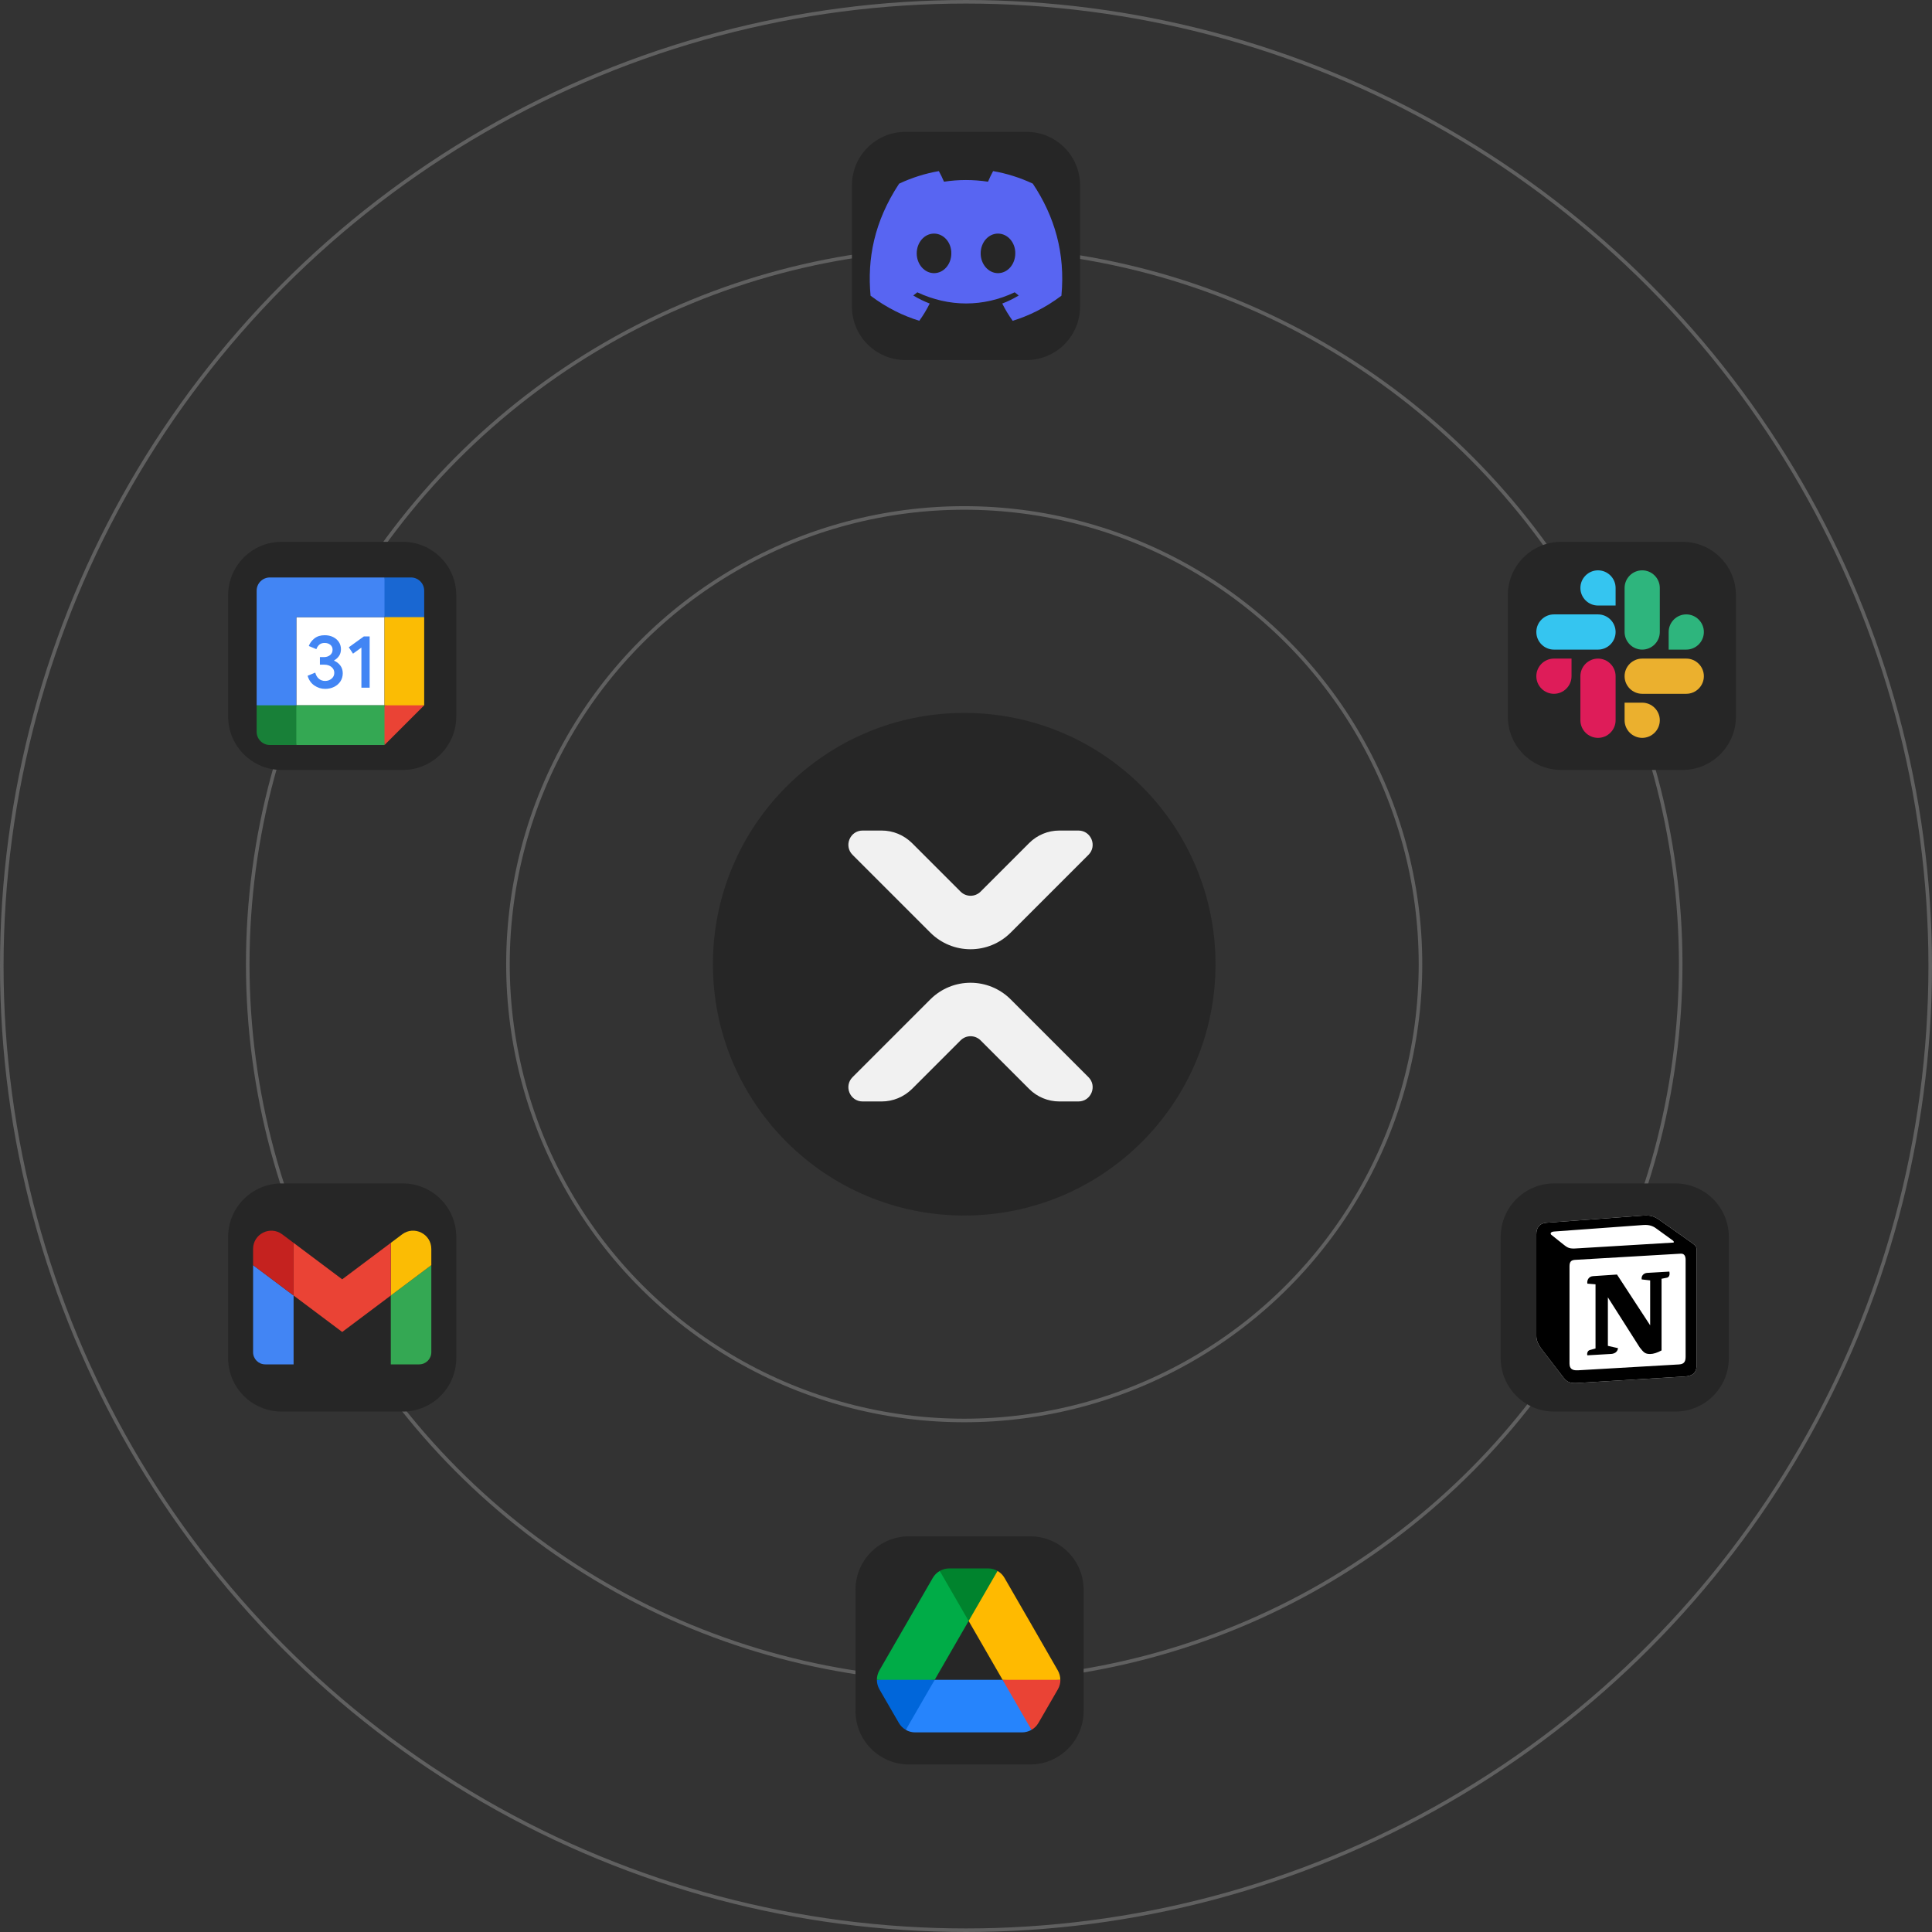 <svg width="542" height="542" viewBox="0 0 542 542" fill="none" xmlns="http://www.w3.org/2000/svg">
<rect x="0" y="0" width="542" height="542" fill="#333333" stroke="none"/>
<circle cx="270.5" cy="270.5" r="128" stroke="#606060"/>
<circle cx="270.5" cy="270.5" r="201" stroke="#606060"/>
<circle cx="271" cy="271" r="270.5" stroke="#606060"/>
<circle cx="270.5" cy="270.5" r="70.5" fill="#262626"/>
<path d="M247.357 233H241.99C238.451 233 236.662 237.301 239.174 239.813L260.982 261.621C267.224 267.863 277.31 267.863 283.551 261.621L305.359 239.813C307.871 237.301 306.083 233 302.543 233H297.177C294.018 233 290.973 234.256 288.727 236.501L275.102 250.127C273.542 251.687 271.03 251.687 269.469 250.127L255.844 236.501C253.56 234.256 250.516 233 247.357 233Z" fill="#F1F1F1"/>
<path d="M247.357 309H241.99C238.451 309 236.662 304.7 239.174 302.188L260.982 280.38C267.224 274.138 277.31 274.138 283.551 280.38L305.359 302.188C307.871 304.7 306.083 309 302.543 309H297.177C294.018 309 290.973 307.744 288.727 305.499L275.102 291.873C273.542 290.313 271.03 290.313 269.469 291.873L255.844 305.499C253.56 307.744 250.516 309 247.357 309Z" fill="#F1F1F1"/>
<path d="M288 37H254C245.716 37 239 43.716 239 52V86C239 94.284 245.716 101 254 101H288C296.284 101 303 94.284 303 86V52C303 43.716 296.284 37 288 37Z" fill="#262626"/>
<path d="M289.743 51.518C286.202 49.853 282.455 48.67 278.603 48C278.123 48.872 277.562 50.044 277.175 50.977C273.022 50.349 268.906 50.349 264.829 50.977C264.442 50.044 263.869 48.872 263.385 48C259.528 48.67 255.778 49.856 252.235 51.526C245.185 62.231 243.274 72.67 244.229 82.961C248.906 86.469 253.437 88.601 257.893 89.996C259 88.466 259.979 86.846 260.819 85.153C259.219 84.541 257.677 83.787 256.211 82.9C256.597 82.612 256.974 82.313 257.341 82.002C266.226 86.177 275.88 86.177 284.659 82.002C285.028 82.311 285.405 82.61 285.789 82.9C284.32 83.789 282.775 84.545 281.172 85.158C282.017 86.857 282.994 88.479 284.099 90C288.558 88.605 293.094 86.474 297.77 82.961C298.892 71.031 295.855 60.688 289.743 51.518ZM262.03 76.632C259.362 76.632 257.175 74.13 257.175 71.084C257.175 68.037 259.316 65.531 262.03 65.531C264.744 65.531 266.931 68.032 266.884 71.084C266.889 74.13 264.744 76.632 262.03 76.632ZM279.97 76.632C277.303 76.632 275.116 74.13 275.116 71.084C275.116 68.037 277.256 65.531 279.97 65.531C282.684 65.531 284.871 68.032 284.825 71.084C284.825 74.13 282.684 76.632 279.97 76.632Z" fill="#5865F2"/>
<path d="M472 152H438C429.716 152 423 158.716 423 167V201C423 209.284 429.716 216 438 216H472C480.284 216 487 209.284 487 201V167C487 158.716 480.284 152 472 152Z" fill="#262626"/>
<path d="M440.873 189.7C440.873 192.418 438.657 194.638 435.938 194.638C433.219 194.638 431 192.418 431 189.7C431 186.982 433.22 184.761 435.938 184.761H440.874L440.873 189.7ZM443.361 189.7C443.361 186.982 445.582 184.761 448.3 184.761C451.018 184.761 453.238 186.981 453.238 189.7V202.062C453.238 204.78 451.018 207 448.3 207C445.582 207 443.361 204.78 443.361 202.062V189.7Z" fill="#DE1C59"/>
<path d="M448.3 169.873C445.582 169.873 443.361 167.657 443.361 164.938C443.361 162.219 445.582 160 448.3 160C451.018 160 453.238 162.22 453.238 164.938V169.874L448.3 169.873ZM448.3 172.361C451.018 172.361 453.238 174.582 453.238 177.3C453.238 180.018 451.018 182.238 448.3 182.238H435.938C433.22 182.238 431 180.018 431 177.3C431 174.582 433.22 172.361 435.938 172.361H448.3Z" fill="#35C5F0"/>
<path d="M468.126 177.3C468.126 174.582 470.343 172.361 473.061 172.361C475.78 172.361 478 174.582 478 177.3C478 180.018 475.78 182.238 473.061 182.238H468.126V177.3ZM465.638 177.3C465.638 180.018 463.418 182.238 460.7 182.238C457.981 182.238 455.761 180.018 455.761 177.3V164.938C455.761 162.22 457.981 160 460.7 160C463.418 160 465.638 162.22 465.638 164.938V177.3Z" fill="#2EB57D"/>
<path d="M460.7 197.126C463.418 197.126 465.638 199.343 465.638 202.062C465.638 204.78 463.418 207 460.7 207C457.981 207 455.761 204.78 455.761 202.062V197.126H460.7ZM460.7 194.638C457.981 194.638 455.761 192.418 455.761 189.7C455.761 186.982 457.981 184.761 460.7 184.761H473.061C475.78 184.761 478 186.981 478 189.7C478 192.418 475.78 194.638 473.061 194.638H460.7Z" fill="#EBB02E"/>
<path d="M289 431H255C246.716 431 240 437.716 240 446V480C240 488.284 246.716 495 255 495H289C297.284 495 304 488.284 304 480V446C304 437.716 297.284 431 289 431Z" fill="#262626"/>
<path d="M249.892 479.424L252.163 483.346C252.635 484.172 253.313 484.82 254.109 485.292C256.39 482.397 257.977 480.176 258.871 478.628C259.779 477.057 260.894 474.6 262.218 471.256C258.651 470.787 255.948 470.552 254.109 470.552C252.344 470.552 249.641 470.787 246 471.256C246 472.17 246.236 473.084 246.708 473.91L249.892 479.424Z" fill="#0066DA"/>
<path d="M289.376 485.292C290.172 484.82 290.85 484.172 291.322 483.346L292.266 481.724L296.777 473.91C297.24 473.102 297.484 472.188 297.485 471.256C293.823 470.787 291.125 470.552 289.391 470.552C287.527 470.552 284.829 470.787 281.296 471.256C282.604 474.618 283.705 477.076 284.599 478.628C285.501 480.195 287.093 482.416 289.376 485.292Z" fill="#EA4335"/>
<path d="M271.742 454.744C274.381 451.557 276.199 449.1 277.198 447.372C278.001 445.981 278.886 443.759 279.851 440.708C279.055 440.236 278.141 440 277.198 440H266.287C265.344 440 264.43 440.265 263.634 440.708C264.862 444.207 265.904 446.698 266.76 448.18C267.706 449.817 269.367 452.005 271.742 454.744Z" fill="#00832D"/>
<path d="M281.267 471.256H262.218L254.109 485.292C254.905 485.764 255.819 486 256.763 486H286.722C287.665 486 288.58 485.734 289.376 485.292L281.267 471.256Z" fill="#2684FC"/>
<path d="M271.742 454.744L263.633 440.708C262.837 441.18 262.159 441.828 261.687 442.654L246.708 468.603C246.245 469.41 246.001 470.325 246 471.256H262.218L271.742 454.744Z" fill="#00AC47"/>
<path d="M289.287 455.628L281.797 442.654C281.325 441.828 280.647 441.179 279.851 440.708L271.742 454.743L281.266 471.256H297.455C297.455 470.342 297.219 469.428 296.747 468.603L289.287 455.628Z" fill="#FFBA00"/>
<path d="M113 152H79C70.716 152 64 158.716 64 167V201C64 209.284 70.716 216 79 216H113C121.284 216 128 209.284 128 201V167C128 158.716 121.284 152 113 152Z" fill="#262626"/>
<path d="M107.868 173.132H83.131V197.868H107.868V173.132Z" fill="white"/>
<path d="M107.868 209L119 197.868L113.434 196.919L107.868 197.868L106.852 202.959L107.868 209Z" fill="#EA4335"/>
<path d="M72 197.868V205.289C72 207.34 73.66 209 75.71 209H83.132L84.275 203.434L83.132 197.868L77.067 196.919L72 197.868Z" fill="#188038"/>
<path d="M119 173.132V165.71C119 163.66 117.339 162 115.289 162H107.868C107.191 164.761 106.852 166.792 106.852 168.095C106.852 169.397 107.191 171.076 107.868 173.132C110.33 173.837 112.185 174.189 113.434 174.189C114.683 174.189 116.538 173.837 119 173.132Z" fill="#1967D2"/>
<path d="M119 173.132H107.869V197.868H119V173.132Z" fill="#FBBC04"/>
<path d="M107.868 197.868H83.131V209H107.868V197.868Z" fill="#34A853"/>
<path d="M107.868 162H75.711C73.66 162 72 163.66 72 165.71V197.868H83.132V173.132H107.868V162Z" fill="#4285F4"/>
<path d="M88.206 192.321C87.282 191.697 86.641 190.785 86.292 189.578L88.438 188.694C88.633 189.436 88.973 190.012 89.458 190.42C89.941 190.828 90.528 191.029 91.215 191.029C91.917 191.029 92.519 190.815 93.023 190.389C93.528 189.962 93.781 189.418 93.781 188.759C93.781 188.085 93.515 187.535 92.983 187.108C92.452 186.681 91.784 186.468 90.986 186.468H89.746V184.344H90.859C91.546 184.344 92.124 184.158 92.594 183.787C93.064 183.416 93.299 182.909 93.299 182.263C93.299 181.688 93.088 181.23 92.668 180.887C92.248 180.543 91.716 180.37 91.069 180.37C90.439 180.37 89.938 180.537 89.567 180.874C89.196 181.212 88.917 181.639 88.756 182.114L86.632 181.23C86.913 180.432 87.43 179.727 88.187 179.118C88.945 178.509 89.913 178.203 91.088 178.203C91.957 178.203 92.739 178.37 93.432 178.707C94.124 179.044 94.668 179.511 95.061 180.104C95.454 180.701 95.649 181.369 95.649 182.111C95.649 182.869 95.466 183.509 95.102 184.034C94.737 184.56 94.288 184.962 93.756 185.243V185.37C94.443 185.653 95.04 186.118 95.482 186.715C95.93 187.318 96.156 188.039 96.156 188.88C96.156 189.721 95.942 190.472 95.516 191.131C95.089 191.789 94.499 192.309 93.75 192.686C92.999 193.063 92.155 193.255 91.218 193.255C90.132 193.258 89.131 192.946 88.206 192.321ZM101.387 181.672L99.031 183.376L97.853 181.589L102.08 178.54H103.7V192.921H101.387V181.672Z" fill="#4285F4"/>
<path d="M470 332H436C427.716 332 421 338.716 421 347V381C421 389.284 427.716 396 436 396H470C478.284 396 485 389.284 485 381V347C485 338.716 478.284 332 470 332Z" fill="#262626"/>
<path d="M433.828 343.027L459.834 341.107C463.029 340.833 463.849 341.018 465.858 342.478L474.16 348.326C475.529 349.332 475.985 349.606 475.985 350.701V382.775C475.985 384.785 475.255 385.974 472.699 386.156L442.499 387.984C440.582 388.075 439.668 387.801 438.664 386.521L432.551 378.572C431.454 377.109 431 376.013 431 374.733V346.223C431 344.58 431.73 343.209 433.828 343.027Z" fill="white"/>
<path d="M459.834 341.107L433.828 343.027C431.73 343.209 431 344.58 431 346.223V374.733C431 376.013 431.454 377.109 432.551 378.572L438.664 386.521C439.668 387.801 440.582 388.075 442.499 387.984L472.699 386.156C475.253 385.974 475.985 384.785 475.985 382.775V350.701C475.985 349.662 475.574 349.363 474.366 348.476L474.158 348.326L465.858 342.478C463.849 341.018 463.029 340.833 459.834 341.107ZM443.182 350.176C440.716 350.342 440.157 350.38 438.757 349.241L435.196 346.408C434.834 346.042 435.015 345.584 435.927 345.493L460.928 343.667C463.027 343.483 464.121 344.215 464.942 344.854L469.229 347.961C469.413 348.053 469.869 348.6 469.32 348.6L443.502 350.154L443.182 350.176ZM440.307 382.501V355.272C440.307 354.083 440.672 353.535 441.766 353.443L471.42 351.707C472.425 351.616 472.88 352.255 472.88 353.443V380.489C472.88 381.678 472.696 382.684 471.055 382.775L442.678 384.42C441.036 384.511 440.307 383.964 440.307 382.501ZM468.319 356.732C468.501 357.555 468.319 358.377 467.497 358.471L466.129 358.742V378.846C464.942 379.485 463.848 379.85 462.934 379.85C461.475 379.85 461.109 379.392 460.016 378.023L451.072 363.952V377.566L453.901 378.206C453.901 378.206 453.901 379.852 451.619 379.852L445.325 380.217C445.142 379.85 445.325 378.937 445.963 378.755L447.606 378.299V360.298L445.326 360.113C445.142 359.291 445.598 358.103 446.876 358.011L453.629 357.557L462.935 371.81V359.2L460.563 358.927C460.379 357.92 461.109 357.189 462.021 357.099L468.319 356.732Z" fill="black"/>
<path d="M113 332H79C70.716 332 64 338.716 64 347V381C64 389.284 70.716 396 79 396H113C121.284 396 128 389.284 128 381V347C128 338.716 121.284 332 113 332Z" fill="#262626"/>
<path d="M74.409 382.76H82.364V363.442L71 354.919V379.351C71 381.237 72.528 382.76 74.409 382.76Z" fill="#4285F4"/>
<path d="M109.636 382.76H117.591C119.477 382.76 121 381.231 121 379.351V354.919L109.636 363.442" fill="#34A853"/>
<path d="M109.636 348.669V363.442L121 354.919V350.373C121 346.157 116.187 343.754 112.818 346.282" fill="#FBBC04"/>
<path d="M82.364 363.442V348.669L96 358.896L109.636 348.669V363.441L96 373.669" fill="#EA4335"/>
<path d="M71 350.373V354.919L82.364 363.442V348.669L79.182 346.283C75.807 343.754 71 346.158 71 350.373Z" fill="#C5221F"/>
</svg>
